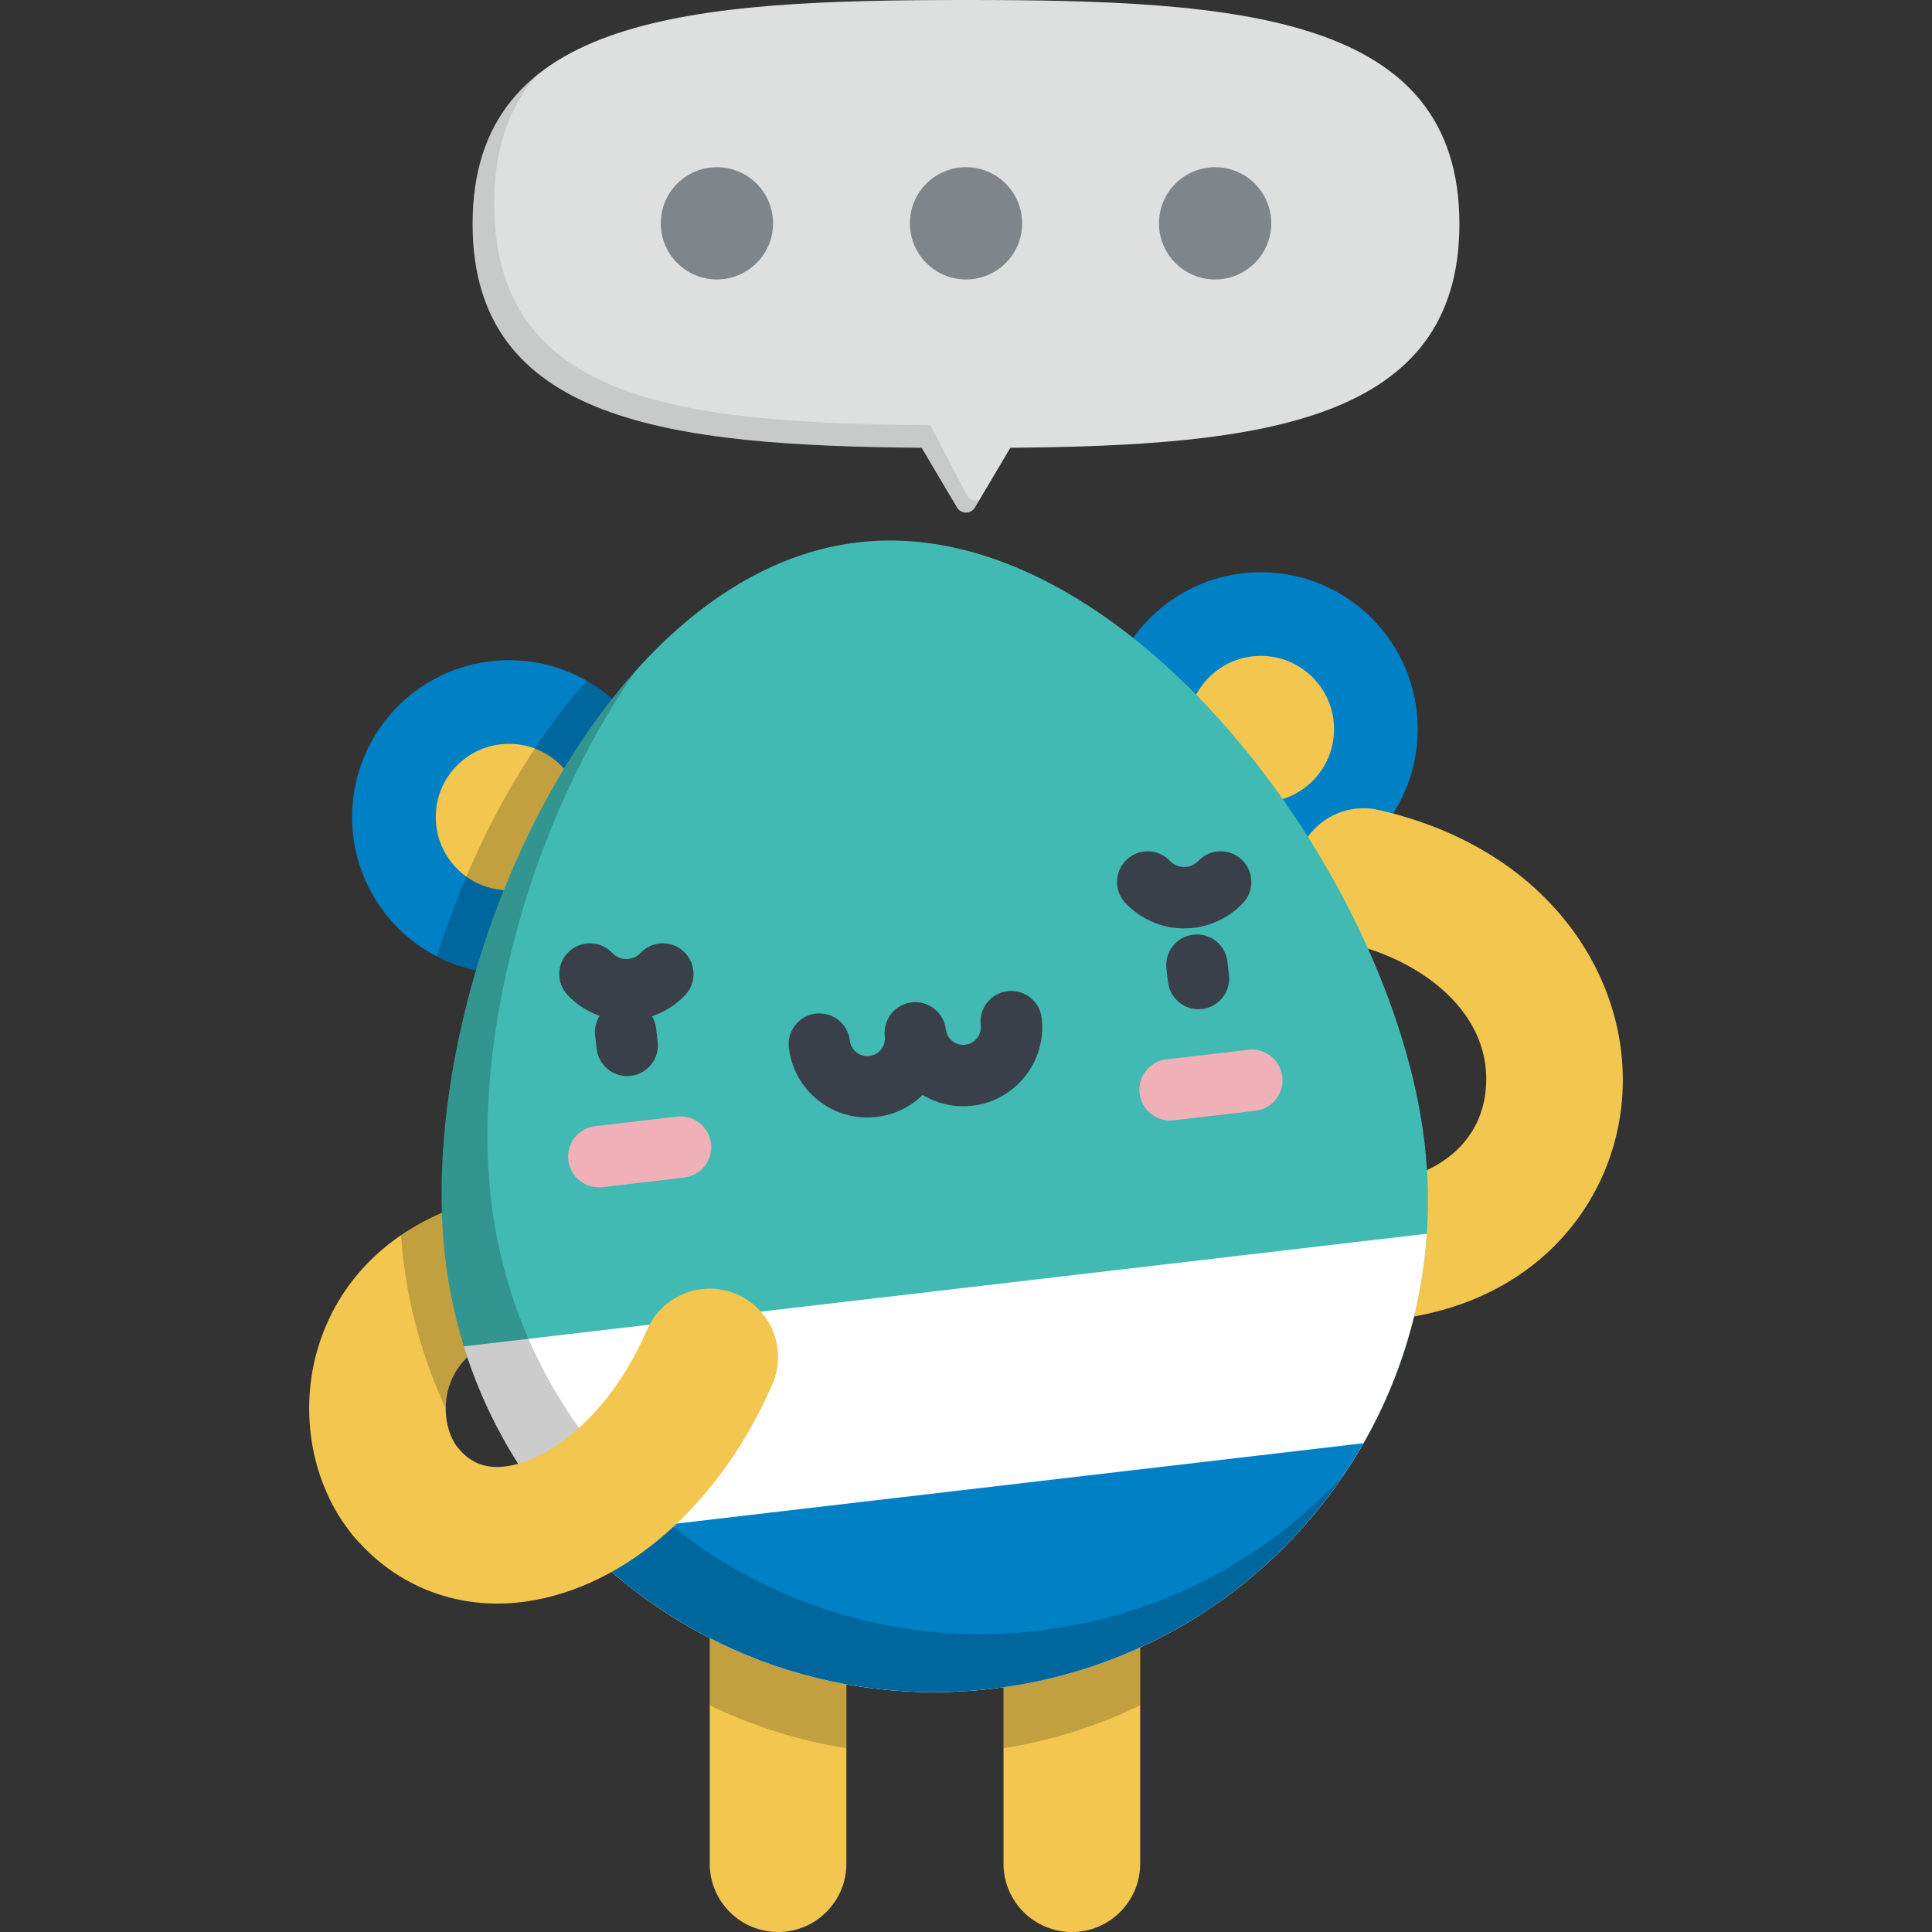 <?xml version="1.0" encoding="iso-8859-1"?>
<!-- Generator: Adobe Illustrator 19.0.0, SVG Export Plug-In . SVG Version: 6.00 Build 0)  -->
<svg xmlns="http://www.w3.org/2000/svg" xmlns:xlink="http://www.w3.org/1999/xlink" version="1.1" id="Layer_1" x="0px" y="0px" viewBox="0 0 512 512" style="enable-background:new 0 0 512 512;" xml:space="preserve">
<rect x="0" y="0" width="512" height="512" fill="#333333" stroke="none"/>
<path style="fill:#F3C74F;" d="M107.53,413.487c-5.178,0-10.317-2.208-13.898-6.491c-11.046-13.209-14.649-32.995-9.177-50.407  c5.999-19.094,21.205-32.846,42.815-38.722c9.647-2.624,19.598,3.071,22.222,12.72c2.623,9.649-3.071,19.598-12.721,22.222  c-9.422,2.562-15.567,7.622-17.77,14.634c-2.015,6.415-0.313,13.068,2.41,16.323c6.415,7.671,5.397,19.089-2.274,25.505  C115.747,412.104,111.626,413.487,107.53,413.487z"/>
<path style="opacity:0.2;enable-background:new    ;" d="M149.49,330.587c-2.625-9.649-12.575-15.345-22.222-12.721  c-7.905,2.15-14.942,5.363-20.995,9.495c0.145,2.013,0.325,4.005,0.554,5.963c1.66,14.199,5.56,27.592,11.293,39.878  c0.007-1.876,0.271-3.828,0.877-5.76c2.203-7.012,8.348-12.072,17.77-14.634C146.419,350.185,152.114,340.237,149.49,330.587z"/>
<path style="fill:#F3C74F;" d="M284.051,512c-9.999,0-18.106-8.106-18.106-18.105v-68.562c0-9.999,8.106-18.106,18.106-18.106  c9.999,0,18.105,8.106,18.105,18.106v68.562C302.157,503.894,294.05,512,284.051,512z"/>
<path style="opacity:0.2;enable-background:new    ;" d="M284.051,407.226c-9.999,0-18.106,8.106-18.106,18.106v37.973  c12.784-2.041,24.951-5.928,36.212-11.384v-26.588C302.157,415.332,294.05,407.226,284.051,407.226z"/>
<path style="fill:#F3C74F;" d="M206.196,512c-9.999,0-18.105-8.106-18.105-18.105v-68.562c0-9.999,8.106-18.106,18.105-18.106  c9.999,0,18.106,8.106,18.106,18.106v68.562C224.301,503.894,216.196,512,206.196,512z"/>
<path style="opacity:0.2;enable-background:new    ;" d="M206.196,407.226c-9.999,0-18.105,8.106-18.105,18.106v26.588  c11.261,5.456,23.427,9.343,36.212,11.384v-37.973C224.301,415.332,216.196,407.226,206.196,407.226z"/>
<circle style="fill:#0081C6;" cx="334.124" cy="193.231" r="41.581"/>
<circle style="fill:#F3C74F;" cx="334.124" cy="193.231" r="19.414"/>
<circle style="fill:#0081C6;" cx="134.895" cy="216.538" r="41.581"/>
<circle style="fill:#F3C74F;" cx="134.895" cy="216.538" r="19.414"/>
<path style="opacity:0.2;enable-background:new    ;" d="M155.41,180.373c-17.367,19.822-31.011,45.909-39.694,73.066  c7.133,3.715,15.416,5.405,24.005,4.401c22.811-2.668,39.14-23.323,36.472-46.134C174.593,198.032,166.526,186.693,155.41,180.373z"/>
<path style="fill:#F3C74F;" d="M357.892,350.332c-9.999,0-18.106-8.106-18.106-18.106s8.106-18.105,18.106-18.105  c20.361,0,34.076-9.511,35.791-24.821c2.334-20.828-17.214-34.993-36.363-39.338c-9.751-2.212-15.862-11.913-13.65-21.664  s11.909-15.866,21.664-13.65c21.244,4.821,38.617,15.287,50.24,30.267c10.999,14.177,16.006,31.371,14.096,48.417  C426.491,321.703,403.064,350.332,357.892,350.332z"/>
<path style="fill:#40BAB3;" d="M377.531,302.965c-8.358-71.461-79.976-167.439-150.175-159.228S109.623,261.864,117.981,333.325  s73.238,122.595,144.91,114.211C334.564,439.152,385.891,374.426,377.531,302.965z"/>
<g>
	<path style="fill:#F0B0B7;" d="M158.671,314.661c-4.07,0-7.584-3.049-8.069-7.189c-0.523-4.462,2.672-8.502,7.134-9.024   l21.666-2.535c4.468-0.521,8.503,2.672,9.024,7.134c0.522,4.462-2.672,8.502-7.134,9.024l-21.666,2.535   C159.305,314.644,158.985,314.661,158.671,314.661z"/>
	<path style="fill:#F0B0B7;" d="M310.071,296.952c-4.07,0-7.584-3.049-8.069-7.189c-0.522-4.462,2.672-8.502,7.134-9.023   l21.666-2.533c4.466-0.522,8.502,2.672,9.023,7.134s-2.672,8.502-7.134,9.023l-21.666,2.533   C310.704,296.934,310.385,296.952,310.071,296.952z"/>
</g>
<path style="fill:#FFFFFF;" d="M122.943,356.8c18.213,58.819,76.407,98.169,139.948,90.736s111.083-59.152,115.23-120.585  L122.943,356.8z"/>
<path style="fill:#0081C6;" d="M152.096,406.943c27.367,29.273,67.858,45.616,110.795,40.593  c42.937-5.022,78.564-30.269,98.436-65.068L152.096,406.943z"/>
<path style="opacity:0.2;enable-background:new    ;" d="M275.044,432.165c-71.673,8.383-136.552-42.75-144.91-114.211  c-5.032-43.021,10.2-99.972,38.433-140.287c-35.897,40.019-56.297,106.816-50.584,155.658  c8.359,71.461,73.238,122.595,144.91,114.211c39.407-4.609,72.657-26.254,93.224-56.682  C335.667,413.079,307.434,428.376,275.044,432.165z"/>
<g>
	<path style="fill:#394049;" d="M166.202,285.171c-4.07,0-7.584-3.049-8.069-7.189l-0.415-3.553   c-0.522-4.462,2.671-8.502,7.134-9.024c4.469-0.524,8.503,2.672,9.024,7.134l0.415,3.553c0.522,4.462-2.671,8.502-7.134,9.024   C166.836,285.152,166.517,285.171,166.202,285.171z"/>
	<path style="fill:#394049;" d="M317.602,267.46c-4.069,0-7.584-3.049-8.069-7.189l-0.415-3.552   c-0.523-4.462,2.671-8.502,7.134-9.024c4.461-0.516,8.503,2.671,9.024,7.134l0.415,3.552c0.522,4.462-2.671,8.502-7.134,9.024   C318.236,267.442,317.917,267.46,317.602,267.46z"/>
	<path style="fill:#394049;" d="M229.807,296.142c-4.686,0-9.208-1.563-12.94-4.515c-4.386-3.467-7.16-8.436-7.809-13.988   c-0.522-4.462,2.672-8.502,7.134-9.023c4.469-0.521,8.503,2.672,9.023,7.134c0.144,1.237,0.762,2.345,1.74,3.116   c0.978,0.773,2.199,1.117,3.435,0.974c1.237-0.144,2.345-0.762,3.117-1.74s1.118-2.197,0.974-3.435   c-0.038-0.322-0.056-0.643-0.055-0.96c0.002-4.068,3.05-7.58,7.189-8.065c4.467-0.517,8.503,2.672,9.024,7.134   c0.299,2.554,2.62,4.386,5.175,4.092c2.554-0.298,4.389-2.621,4.091-5.175c-0.522-4.462,2.672-8.502,7.134-9.023   c4.469-0.521,8.503,2.672,9.023,7.134c1.34,11.464-6.895,21.882-18.359,23.223c-4.777,0.56-9.377-0.547-13.211-2.857   c-3.297,3.241-7.548,5.285-12.213,5.829C231.452,296.094,230.626,296.142,229.807,296.142z"/>
	<path style="fill:#394049;" d="M313.819,246.041c-5.854,0-11.529-2.447-15.567-6.713c-3.089-3.262-2.948-8.411,0.315-11.499   c3.263-3.09,8.412-2.948,11.499,0.315c0.576,0.608,1.831,1.629,3.755,1.629s3.178-1.021,3.754-1.629   c3.088-3.262,8.235-3.404,11.499-0.316c3.262,3.088,3.404,8.236,0.316,11.499C325.349,243.594,319.674,246.041,313.819,246.041z"/>
	<path style="fill:#394049;" d="M166.004,270.43c-5.854,0-11.529-2.447-15.567-6.713c-3.089-3.262-2.948-8.411,0.314-11.498   c3.263-3.09,8.412-2.948,11.498,0.314c0.576,0.608,1.83,1.629,3.755,1.629c1.924,0,3.178-1.021,3.754-1.629   c3.088-3.261,8.236-3.404,11.498-0.314c3.262,3.089,3.403,8.236,0.314,11.498C177.533,267.983,171.859,270.43,166.004,270.43z"/>
</g>
<path style="fill:#F3C74F;" d="M131.81,424.967c-14.827,0-28.443-6.328-38.18-17.971c-6.415-7.671-5.397-19.09,2.274-25.505  c7.672-6.415,19.09-5.397,25.505,2.274c3.392,4.057,7.493,5.585,12.902,4.804c11.388-1.641,27.299-13.462,37.178-36.174  c3.989-9.17,14.654-13.37,23.825-9.381c9.17,3.989,13.37,14.655,9.381,23.825c-13.789,31.702-38.78,53.763-65.22,57.572  C136.893,424.784,134.334,424.967,131.81,424.967z"/>
<path style="fill:#DEDFDF;" d="M256,0c-72.214,0-130.755,3.82-130.755,59.351c0,52.482,52.29,58.774,118.99,59.308l9.375,15.811  c1.075,1.812,3.698,1.812,4.772,0l9.375-15.811c66.704-0.533,118.997-6.824,118.997-59.308C386.754,3.82,328.214,0,256,0z"/>
<path style="opacity:0.1;enable-background:new    ;" d="M256.277,131.316l-9.734-18.637c-66.7-0.533-115.573-6.355-115.573-58.837  c0-14.556,4.028-25.554,11.264-33.867c-10.81,8.766-16.988,21.343-16.988,39.375c0,52.482,52.29,58.774,118.99,59.308l9.375,15.811  c1.075,1.812,3.698,1.812,4.772,0l1.158-1.953C258.371,132.904,256.988,132.516,256.277,131.316z"/>
<g>
	<circle style="fill:#7E858B;" cx="256.005" cy="59.183" r="14.874"/>
	<circle style="fill:#7E858B;" cx="189.989" cy="59.183" r="14.874"/>
	<circle style="fill:#7E858B;" cx="322.02" cy="59.183" r="14.874"/>
</g>
<g>
</g>
<g>
</g>
<g>
</g>
<g>
</g>
<g>
</g>
<g>
</g>
<g>
</g>
<g>
</g>
<g>
</g>
<g>
</g>
<g>
</g>
<g>
</g>
<g>
</g>
<g>
</g>
<g>
</g>
</svg>

